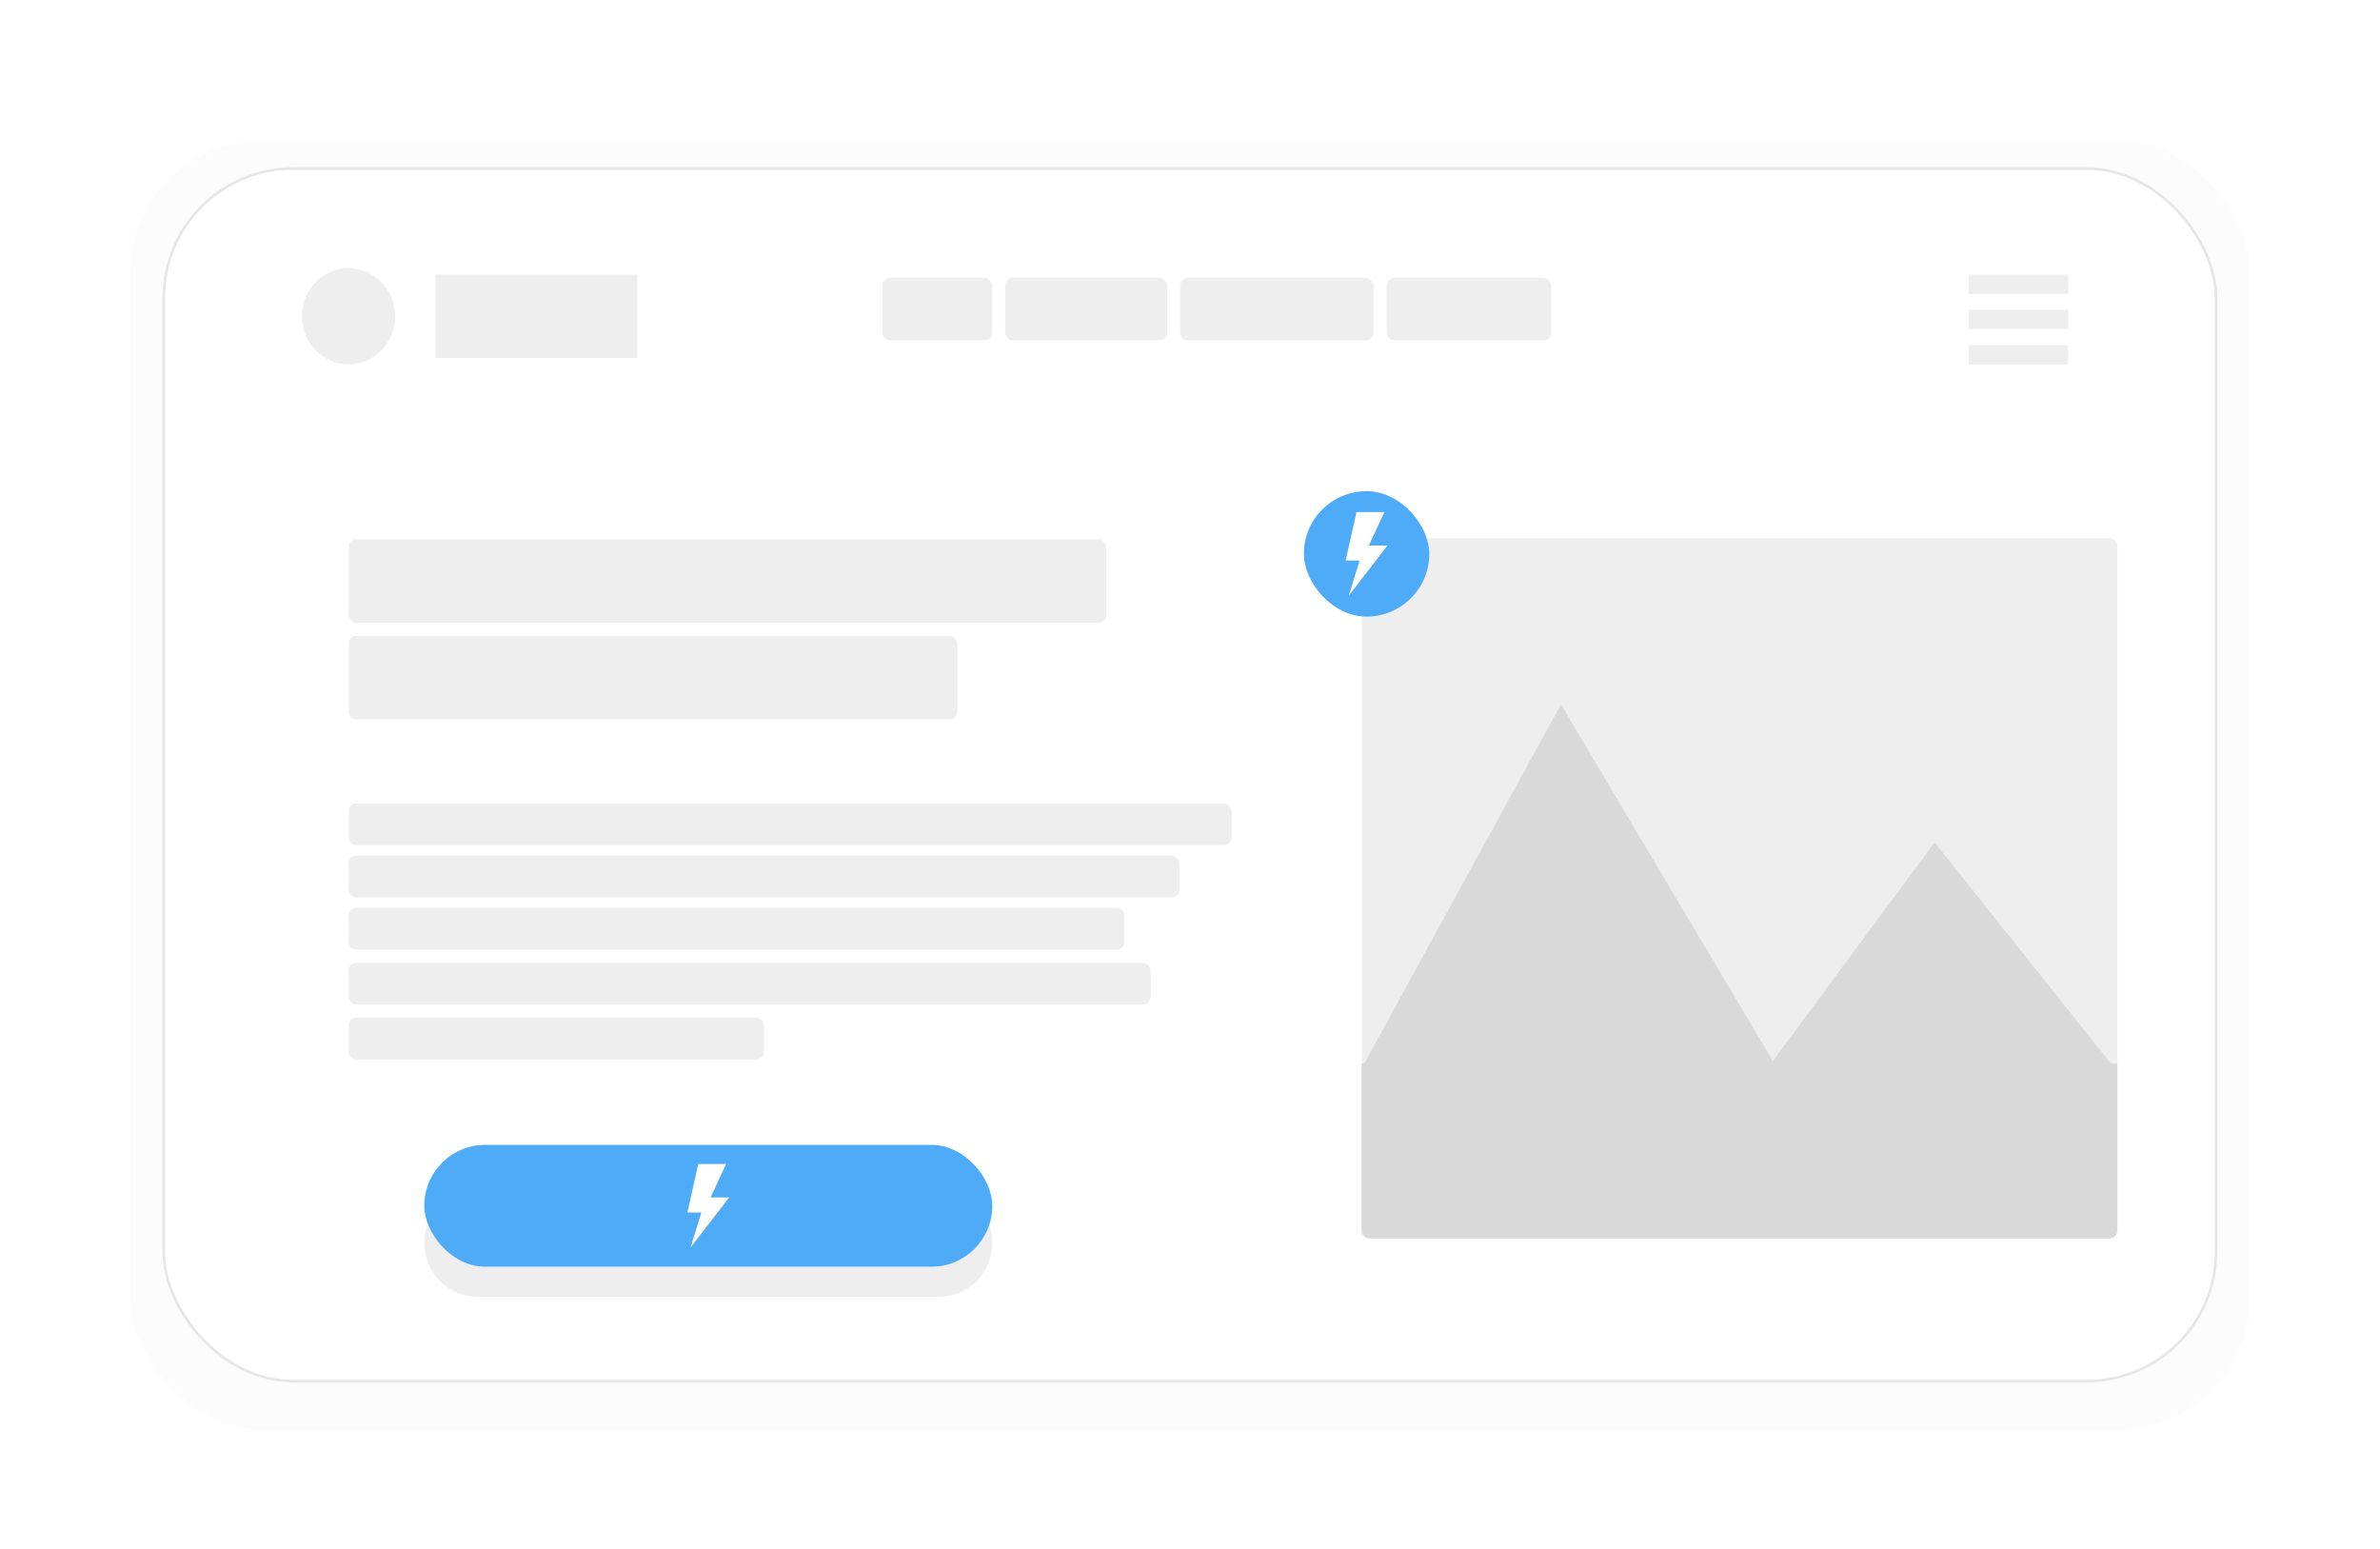 <svg width="911" height="593" viewBox="0 0 911 593" fill="none" xmlns="http://www.w3.org/2000/svg">
<g filter="url(#filter0_d_48_634)">
<g filter="url(#filter1_d_48_634)">
<rect x="50" y="40" width="811" height="493" rx="50" fill="#FCFCFC"/>
</g>
<rect x="62.203" y="54" width="786.524" height="465.115" rx="50" fill="white"/>
<rect x="62.703" y="54.5" width="785.524" height="464.115" rx="49.5" stroke="black" stroke-opacity="0.1"/>
<rect x="521.206" y="196" width="289.251" height="268" rx="3" fill="#EEEEEE"/>
<path d="M521.206 397H810.457V461C810.457 462.657 809.114 464 807.457 464H524.206C522.549 464 521.206 462.657 521.206 461V397Z" fill="#D9D9D9"/>
<path d="M522.8 397L597.497 260.607L678.55 397L740.533 313.25L807.283 397H678.55H522.8Z" fill="#D9D9D9"/>
<path d="M522.8 397L597.497 260.607L678.55 397L740.533 313.25L807.283 397H522.8Z" stroke="#D9D9D9"/>
<path d="M162.406 465.835C162.406 454.501 171.595 445.312 182.93 445.312H359.305C370.64 445.312 379.829 454.501 379.829 465.835V465.835C379.829 477.17 370.64 486.359 359.305 486.359H182.93C171.595 486.359 162.406 477.17 162.406 465.835V465.835Z" fill="#EEEEEE"/>
<ellipse cx="133.404" cy="111.041" rx="17.822" ry="18.408" fill="#EEEEEE"/>
<rect x="753.593" y="95.087" width="38.019" height="7.363" fill="#EEEEEE"/>
<rect x="753.593" y="108.587" width="38.019" height="7.363" fill="#EEEEEE"/>
<rect x="753.593" y="122.086" width="38.019" height="7.363" fill="#EEEEEE"/>
<rect x="133.424" y="196.371" width="290" height="32" rx="3" fill="#EEEEEE"/>
<rect x="133.424" y="233.371" width="233" height="32" rx="3" fill="#EEEEEE"/>
<rect x="337.759" y="96.315" width="42" height="24" rx="3" fill="#EEEEEE"/>
<rect x="384.759" y="96.315" width="62" height="24" rx="3" fill="#EEEEEE"/>
<rect x="451.759" y="96.315" width="74" height="24" rx="3" fill="#EEEEEE"/>
<rect x="530.759" y="96.315" width="63" height="24" rx="3" fill="#EEEEEE"/>
<rect x="133.424" y="297.503" width="338" height="16" rx="3" fill="#EEEEEE"/>
<rect x="133.424" y="317.503" width="318" height="16" rx="3" fill="#EEEEEE"/>
<rect x="133.424" y="337.503" width="297" height="16" rx="3" fill="#EEEEEE"/>
<rect x="133.424" y="358.503" width="307" height="16" rx="3" fill="#EEEEEE"/>
<rect x="133.424" y="379.503" width="159" height="16" rx="3" fill="#EEEEEE"/>
<rect x="166.67" y="95.087" width="77.227" height="31.908" fill="#EEEEEE"/>
<rect x="499.083" y="178" width="48" height="48" rx="24" fill="#4DABF7"/>
<path d="M515.083 204.56L519.231 186H529.898L523.972 198.8H531.083L516.268 218L520.416 204.56H515.083Z" fill="white"/>
<rect x="162.406" y="428.197" width="217.423" height="46.634" rx="23.317" fill="#4DABF7"/>
<path d="M263.117 454.074L267.265 435.514H277.932L272.006 448.314H279.117L264.302 467.514L268.451 454.074H263.117Z" fill="white"/>
</g>
<defs>
<filter id="filter0_d_48_634" x="0" y="0" width="911" height="593" filterUnits="userSpaceOnUse" color-interpolation-filters="sRGB">
<feFlood flood-opacity="0" result="BackgroundImageFix"/>
<feColorMatrix in="SourceAlpha" type="matrix" values="0 0 0 0 0 0 0 0 0 0 0 0 0 0 0 0 0 0 127 0" result="hardAlpha"/>
<feOffset dy="10"/>
<feGaussianBlur stdDeviation="25"/>
<feComposite in2="hardAlpha" operator="out"/>
<feColorMatrix type="matrix" values="0 0 0 0 0 0 0 0 0 0 0 0 0 0 0 0 0 0 0.1 0"/>
<feBlend mode="normal" in2="BackgroundImageFix" result="effect1_dropShadow_48_634"/>
<feBlend mode="normal" in="SourceGraphic" in2="effect1_dropShadow_48_634" result="shape"/>
</filter>
<filter id="filter1_d_48_634" x="46" y="40" width="819" height="501" filterUnits="userSpaceOnUse" color-interpolation-filters="sRGB">
<feFlood flood-opacity="0" result="BackgroundImageFix"/>
<feColorMatrix in="SourceAlpha" type="matrix" values="0 0 0 0 0 0 0 0 0 0 0 0 0 0 0 0 0 0 127 0" result="hardAlpha"/>
<feOffset dy="4"/>
<feGaussianBlur stdDeviation="2"/>
<feComposite in2="hardAlpha" operator="out"/>
<feColorMatrix type="matrix" values="0 0 0 0 0 0 0 0 0 0 0 0 0 0 0 0 0 0 0.25 0"/>
<feBlend mode="normal" in2="BackgroundImageFix" result="effect1_dropShadow_48_634"/>
<feBlend mode="normal" in="SourceGraphic" in2="effect1_dropShadow_48_634" result="shape"/>
</filter>
</defs>
</svg>
